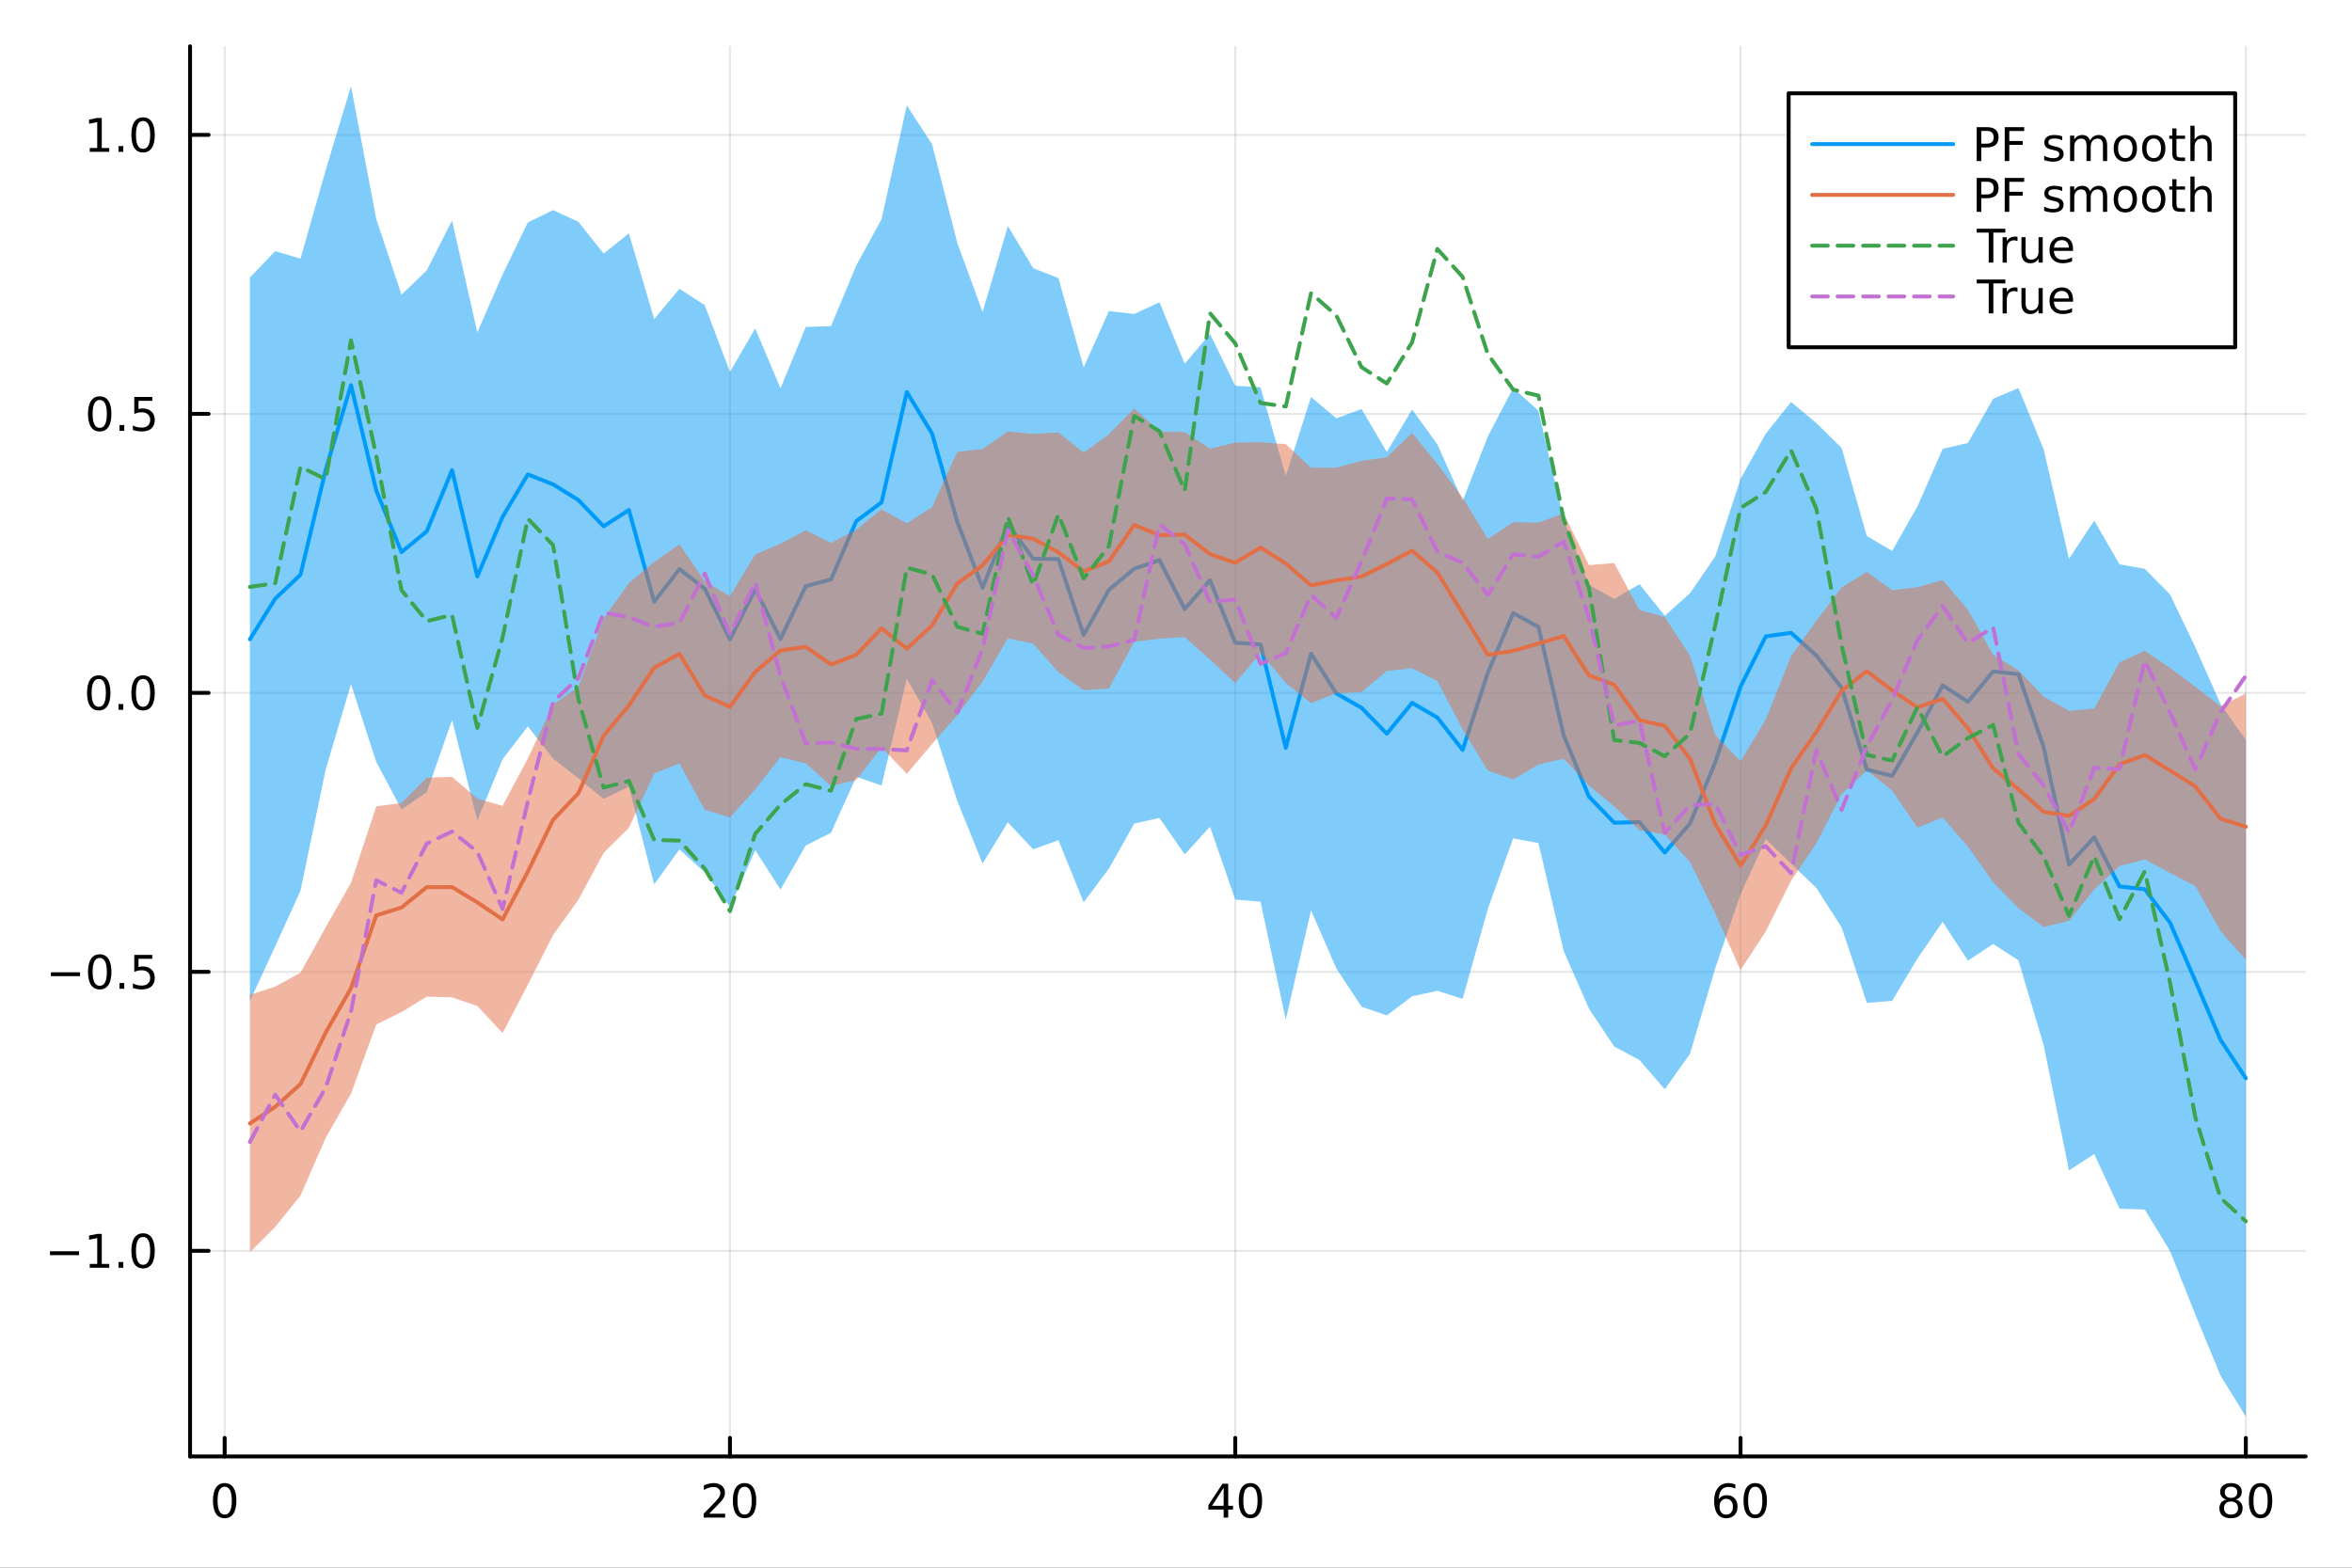 <?xml version="1.0" encoding="utf-8"?>
<svg xmlns="http://www.w3.org/2000/svg" xmlns:xlink="http://www.w3.org/1999/xlink" width="600" height="400" viewBox="0 0 2400 1600">
<rect x="0" y="0" width="2400" height="1600" fill="#333333" stroke="none"/>
<defs>
  <clipPath id="clip490">
    <rect x="0" y="0" width="2400" height="1600"/>
  </clipPath>
</defs>
<path clip-path="url(#clip490)" d="M0 1600 L2400 1600 L2400 0 L0 0  Z" fill="#ffffff" fill-rule="evenodd" fill-opacity="1"/>
<defs>
  <clipPath id="clip491">
    <rect x="480" y="0" width="1681" height="1600"/>
  </clipPath>
</defs>
<path clip-path="url(#clip490)" d="M193.936 1486.45 L2352.76 1486.45 L2352.76 47.244 L193.936 47.244  Z" fill="#ffffff" fill-rule="evenodd" fill-opacity="1"/>
<defs>
  <clipPath id="clip492">
    <rect x="193" y="47" width="2160" height="1440"/>
  </clipPath>
</defs>
<polyline clip-path="url(#clip492)" style="stroke:#000000; stroke-linecap:round; stroke-linejoin:round; stroke-width:2; stroke-opacity:0.1; fill:none" points="229.255,1486.45 229.255,47.244 "/>
<polyline clip-path="url(#clip492)" style="stroke:#000000; stroke-linecap:round; stroke-linejoin:round; stroke-width:2; stroke-opacity:0.1; fill:none" points="744.855,1486.45 744.855,47.244 "/>
<polyline clip-path="url(#clip492)" style="stroke:#000000; stroke-linecap:round; stroke-linejoin:round; stroke-width:2; stroke-opacity:0.1; fill:none" points="1260.46,1486.45 1260.46,47.244 "/>
<polyline clip-path="url(#clip492)" style="stroke:#000000; stroke-linecap:round; stroke-linejoin:round; stroke-width:2; stroke-opacity:0.1; fill:none" points="1776.06,1486.45 1776.06,47.244 "/>
<polyline clip-path="url(#clip492)" style="stroke:#000000; stroke-linecap:round; stroke-linejoin:round; stroke-width:2; stroke-opacity:0.1; fill:none" points="2291.66,1486.45 2291.66,47.244 "/>
<polyline clip-path="url(#clip492)" style="stroke:#000000; stroke-linecap:round; stroke-linejoin:round; stroke-width:2; stroke-opacity:0.1; fill:none" points="193.936,1276.62 2352.76,1276.62 "/>
<polyline clip-path="url(#clip492)" style="stroke:#000000; stroke-linecap:round; stroke-linejoin:round; stroke-width:2; stroke-opacity:0.1; fill:none" points="193.936,991.886 2352.76,991.886 "/>
<polyline clip-path="url(#clip492)" style="stroke:#000000; stroke-linecap:round; stroke-linejoin:round; stroke-width:2; stroke-opacity:0.1; fill:none" points="193.936,707.15 2352.76,707.15 "/>
<polyline clip-path="url(#clip492)" style="stroke:#000000; stroke-linecap:round; stroke-linejoin:round; stroke-width:2; stroke-opacity:0.1; fill:none" points="193.936,422.414 2352.76,422.414 "/>
<polyline clip-path="url(#clip492)" style="stroke:#000000; stroke-linecap:round; stroke-linejoin:round; stroke-width:2; stroke-opacity:0.1; fill:none" points="193.936,137.678 2352.76,137.678 "/>
<polyline clip-path="url(#clip490)" style="stroke:#000000; stroke-linecap:round; stroke-linejoin:round; stroke-width:4; stroke-opacity:1; fill:none" points="193.936,1486.45 2352.76,1486.45 "/>
<polyline clip-path="url(#clip490)" style="stroke:#000000; stroke-linecap:round; stroke-linejoin:round; stroke-width:4; stroke-opacity:1; fill:none" points="229.255,1486.45 229.255,1467.55 "/>
<polyline clip-path="url(#clip490)" style="stroke:#000000; stroke-linecap:round; stroke-linejoin:round; stroke-width:4; stroke-opacity:1; fill:none" points="744.855,1486.45 744.855,1467.55 "/>
<polyline clip-path="url(#clip490)" style="stroke:#000000; stroke-linecap:round; stroke-linejoin:round; stroke-width:4; stroke-opacity:1; fill:none" points="1260.46,1486.45 1260.46,1467.55 "/>
<polyline clip-path="url(#clip490)" style="stroke:#000000; stroke-linecap:round; stroke-linejoin:round; stroke-width:4; stroke-opacity:1; fill:none" points="1776.06,1486.45 1776.06,1467.55 "/>
<polyline clip-path="url(#clip490)" style="stroke:#000000; stroke-linecap:round; stroke-linejoin:round; stroke-width:4; stroke-opacity:1; fill:none" points="2291.66,1486.45 2291.66,1467.55 "/>
<path clip-path="url(#clip490)" d="M229.255 1517.37 Q225.644 1517.37 223.815 1520.93 Q222.009 1524.47 222.009 1531.6 Q222.009 1538.71 223.815 1542.27 Q225.644 1545.82 229.255 1545.82 Q232.889 1545.82 234.694 1542.27 Q236.523 1538.71 236.523 1531.6 Q236.523 1524.47 234.694 1520.93 Q232.889 1517.37 229.255 1517.37 M229.255 1513.66 Q235.065 1513.66 238.12 1518.27 Q241.199 1522.85 241.199 1531.6 Q241.199 1540.33 238.12 1544.94 Q235.065 1549.52 229.255 1549.52 Q223.444 1549.52 220.366 1544.94 Q217.31 1540.33 217.31 1531.6 Q217.31 1522.85 220.366 1518.27 Q223.444 1513.66 229.255 1513.66 Z" fill="#000000" fill-rule="nonzero" fill-opacity="1" /><path clip-path="url(#clip490)" d="M723.629 1544.91 L739.948 1544.91 L739.948 1548.85 L718.004 1548.85 L718.004 1544.91 Q720.666 1542.16 725.249 1537.53 Q729.855 1532.88 731.036 1531.53 Q733.281 1529.01 734.161 1527.27 Q735.064 1525.51 735.064 1523.82 Q735.064 1521.07 733.119 1519.33 Q731.198 1517.6 728.096 1517.6 Q725.897 1517.6 723.443 1518.36 Q721.013 1519.13 718.235 1520.68 L718.235 1515.95 Q721.059 1514.82 723.513 1514.24 Q725.967 1513.66 728.004 1513.66 Q733.374 1513.66 736.568 1516.35 Q739.763 1519.03 739.763 1523.52 Q739.763 1525.65 738.953 1527.57 Q738.166 1529.47 736.059 1532.07 Q735.48 1532.74 732.379 1535.95 Q729.277 1539.15 723.629 1544.91 Z" fill="#000000" fill-rule="nonzero" fill-opacity="1" /><path clip-path="url(#clip490)" d="M759.763 1517.37 Q756.152 1517.37 754.323 1520.93 Q752.517 1524.47 752.517 1531.6 Q752.517 1538.71 754.323 1542.27 Q756.152 1545.82 759.763 1545.82 Q763.397 1545.82 765.202 1542.27 Q767.031 1538.71 767.031 1531.6 Q767.031 1524.47 765.202 1520.93 Q763.397 1517.37 759.763 1517.37 M759.763 1513.66 Q765.573 1513.66 768.628 1518.27 Q771.707 1522.85 771.707 1531.6 Q771.707 1540.33 768.628 1544.94 Q765.573 1549.52 759.763 1549.52 Q753.952 1549.52 750.874 1544.94 Q747.818 1540.33 747.818 1531.6 Q747.818 1522.85 750.874 1518.27 Q753.952 1513.66 759.763 1513.66 Z" fill="#000000" fill-rule="nonzero" fill-opacity="1" /><path clip-path="url(#clip490)" d="M1248.63 1518.36 L1236.82 1536.81 L1248.63 1536.81 L1248.63 1518.36 M1247.4 1514.29 L1253.28 1514.29 L1253.28 1536.81 L1258.21 1536.81 L1258.21 1540.7 L1253.28 1540.7 L1253.28 1548.85 L1248.63 1548.85 L1248.63 1540.7 L1233.03 1540.7 L1233.03 1536.19 L1247.4 1514.29 Z" fill="#000000" fill-rule="nonzero" fill-opacity="1" /><path clip-path="url(#clip490)" d="M1275.94 1517.37 Q1272.33 1517.37 1270.5 1520.93 Q1268.7 1524.47 1268.7 1531.6 Q1268.7 1538.71 1270.5 1542.27 Q1272.33 1545.82 1275.94 1545.82 Q1279.58 1545.82 1281.38 1542.27 Q1283.21 1538.71 1283.21 1531.6 Q1283.21 1524.47 1281.38 1520.93 Q1279.58 1517.37 1275.94 1517.37 M1275.94 1513.66 Q1281.75 1513.66 1284.81 1518.27 Q1287.89 1522.85 1287.89 1531.6 Q1287.89 1540.33 1284.81 1544.94 Q1281.75 1549.52 1275.94 1549.52 Q1270.13 1549.52 1267.05 1544.94 Q1264 1540.33 1264 1531.6 Q1264 1522.85 1267.05 1518.27 Q1270.13 1513.66 1275.94 1513.66 Z" fill="#000000" fill-rule="nonzero" fill-opacity="1" /><path clip-path="url(#clip490)" d="M1761.46 1529.7 Q1758.31 1529.7 1756.46 1531.86 Q1754.63 1534.01 1754.63 1537.76 Q1754.63 1541.49 1756.46 1543.66 Q1758.31 1545.82 1761.46 1545.82 Q1764.61 1545.82 1766.44 1543.66 Q1768.29 1541.49 1768.29 1537.76 Q1768.29 1534.01 1766.44 1531.86 Q1764.61 1529.7 1761.46 1529.7 M1770.74 1515.05 L1770.74 1519.31 Q1768.98 1518.48 1767.18 1518.04 Q1765.4 1517.6 1763.64 1517.6 Q1759.01 1517.6 1756.55 1520.72 Q1754.12 1523.85 1753.78 1530.17 Q1755.14 1528.15 1757.2 1527.09 Q1759.26 1526 1761.74 1526 Q1766.95 1526 1769.96 1529.17 Q1772.99 1532.32 1772.99 1537.76 Q1772.99 1543.08 1769.84 1546.3 Q1766.69 1549.52 1761.46 1549.52 Q1755.47 1549.52 1752.3 1544.94 Q1749.12 1540.33 1749.12 1531.6 Q1749.12 1523.41 1753.01 1518.55 Q1756.9 1513.66 1763.45 1513.66 Q1765.21 1513.66 1766.99 1514.01 Q1768.8 1514.36 1770.74 1515.05 Z" fill="#000000" fill-rule="nonzero" fill-opacity="1" /><path clip-path="url(#clip490)" d="M1791.04 1517.37 Q1787.43 1517.37 1785.61 1520.93 Q1783.8 1524.47 1783.8 1531.6 Q1783.8 1538.71 1785.61 1542.27 Q1787.43 1545.82 1791.04 1545.82 Q1794.68 1545.82 1796.48 1542.27 Q1798.31 1538.71 1798.31 1531.6 Q1798.31 1524.47 1796.48 1520.93 Q1794.68 1517.37 1791.04 1517.37 M1791.04 1513.66 Q1796.86 1513.66 1799.91 1518.27 Q1802.99 1522.85 1802.99 1531.6 Q1802.99 1540.33 1799.91 1544.94 Q1796.86 1549.52 1791.04 1549.52 Q1785.23 1549.52 1782.16 1544.94 Q1779.1 1540.33 1779.1 1531.6 Q1779.1 1522.85 1782.16 1518.27 Q1785.23 1513.66 1791.04 1513.66 Z" fill="#000000" fill-rule="nonzero" fill-opacity="1" /><path clip-path="url(#clip490)" d="M2276.53 1532.44 Q2273.2 1532.44 2271.28 1534.22 Q2269.38 1536 2269.38 1539.13 Q2269.38 1542.25 2271.28 1544.03 Q2273.2 1545.82 2276.53 1545.82 Q2279.86 1545.82 2281.78 1544.03 Q2283.71 1542.23 2283.71 1539.13 Q2283.71 1536 2281.78 1534.22 Q2279.89 1532.44 2276.53 1532.44 M2271.85 1530.45 Q2268.84 1529.7 2267.16 1527.64 Q2265.49 1525.58 2265.49 1522.62 Q2265.49 1518.48 2268.43 1516.07 Q2271.39 1513.66 2276.53 1513.66 Q2281.69 1513.66 2284.63 1516.07 Q2287.57 1518.48 2287.57 1522.62 Q2287.57 1525.58 2285.88 1527.64 Q2284.22 1529.7 2281.23 1530.45 Q2284.61 1531.23 2286.48 1533.52 Q2288.38 1535.82 2288.38 1539.13 Q2288.38 1544.15 2285.3 1546.83 Q2282.25 1549.52 2276.53 1549.52 Q2270.81 1549.52 2267.73 1546.83 Q2264.68 1544.15 2264.68 1539.13 Q2264.68 1535.82 2266.58 1533.52 Q2268.47 1531.23 2271.85 1530.45 M2270.14 1523.06 Q2270.14 1525.75 2271.81 1527.25 Q2273.5 1528.76 2276.53 1528.76 Q2279.54 1528.76 2281.23 1527.25 Q2282.94 1525.75 2282.94 1523.06 Q2282.94 1520.38 2281.23 1518.87 Q2279.54 1517.37 2276.53 1517.37 Q2273.5 1517.37 2271.81 1518.87 Q2270.14 1520.38 2270.14 1523.06 Z" fill="#000000" fill-rule="nonzero" fill-opacity="1" /><path clip-path="url(#clip490)" d="M2306.69 1517.37 Q2303.08 1517.37 2301.25 1520.93 Q2299.45 1524.47 2299.45 1531.6 Q2299.45 1538.71 2301.25 1542.27 Q2303.08 1545.82 2306.69 1545.82 Q2310.33 1545.82 2312.13 1542.27 Q2313.96 1538.71 2313.96 1531.6 Q2313.96 1524.47 2312.13 1520.93 Q2310.33 1517.37 2306.69 1517.37 M2306.69 1513.66 Q2312.5 1513.66 2315.56 1518.27 Q2318.64 1522.85 2318.64 1531.6 Q2318.64 1540.33 2315.56 1544.94 Q2312.5 1549.52 2306.69 1549.52 Q2300.88 1549.52 2297.8 1544.94 Q2294.75 1540.33 2294.75 1531.6 Q2294.75 1522.85 2297.8 1518.27 Q2300.88 1513.66 2306.69 1513.66 Z" fill="#000000" fill-rule="nonzero" fill-opacity="1" /><polyline clip-path="url(#clip490)" style="stroke:#000000; stroke-linecap:round; stroke-linejoin:round; stroke-width:4; stroke-opacity:1; fill:none" points="193.936,1486.45 193.936,47.244 "/>
<polyline clip-path="url(#clip490)" style="stroke:#000000; stroke-linecap:round; stroke-linejoin:round; stroke-width:4; stroke-opacity:1; fill:none" points="193.936,1276.62 212.834,1276.62 "/>
<polyline clip-path="url(#clip490)" style="stroke:#000000; stroke-linecap:round; stroke-linejoin:round; stroke-width:4; stroke-opacity:1; fill:none" points="193.936,991.886 212.834,991.886 "/>
<polyline clip-path="url(#clip490)" style="stroke:#000000; stroke-linecap:round; stroke-linejoin:round; stroke-width:4; stroke-opacity:1; fill:none" points="193.936,707.15 212.834,707.15 "/>
<polyline clip-path="url(#clip490)" style="stroke:#000000; stroke-linecap:round; stroke-linejoin:round; stroke-width:4; stroke-opacity:1; fill:none" points="193.936,422.414 212.834,422.414 "/>
<polyline clip-path="url(#clip490)" style="stroke:#000000; stroke-linecap:round; stroke-linejoin:round; stroke-width:4; stroke-opacity:1; fill:none" points="193.936,137.678 212.834,137.678 "/>
<path clip-path="url(#clip490)" d="M50.992 1277.07 L80.668 1277.07 L80.668 1281.01 L50.992 1281.01 L50.992 1277.07 Z" fill="#000000" fill-rule="nonzero" fill-opacity="1" /><path clip-path="url(#clip490)" d="M91.571 1289.97 L99.21 1289.97 L99.21 1263.6 L90.899 1265.27 L90.899 1261.01 L99.163 1259.34 L103.839 1259.34 L103.839 1289.97 L111.478 1289.97 L111.478 1293.9 L91.571 1293.9 L91.571 1289.97 Z" fill="#000000" fill-rule="nonzero" fill-opacity="1" /><path clip-path="url(#clip490)" d="M120.922 1288.02 L125.807 1288.02 L125.807 1293.9 L120.922 1293.9 L120.922 1288.02 Z" fill="#000000" fill-rule="nonzero" fill-opacity="1" /><path clip-path="url(#clip490)" d="M145.992 1262.42 Q142.381 1262.42 140.552 1265.99 Q138.746 1269.53 138.746 1276.66 Q138.746 1283.76 140.552 1287.33 Q142.381 1290.87 145.992 1290.87 Q149.626 1290.87 151.431 1287.33 Q153.26 1283.76 153.26 1276.66 Q153.26 1269.53 151.431 1265.99 Q149.626 1262.42 145.992 1262.42 M145.992 1258.72 Q151.802 1258.72 154.857 1263.32 Q157.936 1267.91 157.936 1276.66 Q157.936 1285.38 154.857 1289.99 Q151.802 1294.57 145.992 1294.57 Q140.181 1294.57 137.103 1289.99 Q134.047 1285.38 134.047 1276.66 Q134.047 1267.91 137.103 1263.32 Q140.181 1258.72 145.992 1258.72 Z" fill="#000000" fill-rule="nonzero" fill-opacity="1" /><path clip-path="url(#clip490)" d="M51.987 992.337 L81.663 992.337 L81.663 996.273 L51.987 996.273 L51.987 992.337 Z" fill="#000000" fill-rule="nonzero" fill-opacity="1" /><path clip-path="url(#clip490)" d="M101.756 977.685 Q98.145 977.685 96.316 981.25 Q94.51 984.791 94.51 991.921 Q94.51 999.027 96.316 1002.59 Q98.145 1006.13 101.756 1006.13 Q105.39 1006.13 107.196 1002.59 Q109.024 999.027 109.024 991.921 Q109.024 984.791 107.196 981.25 Q105.39 977.685 101.756 977.685 M101.756 973.981 Q107.566 973.981 110.621 978.588 Q113.7 983.171 113.7 991.921 Q113.7 1000.65 110.621 1005.25 Q107.566 1009.84 101.756 1009.84 Q95.946 1009.84 92.867 1005.25 Q89.811 1000.65 89.811 991.921 Q89.811 983.171 92.867 978.588 Q95.946 973.981 101.756 973.981 Z" fill="#000000" fill-rule="nonzero" fill-opacity="1" /><path clip-path="url(#clip490)" d="M121.918 1003.29 L126.802 1003.29 L126.802 1009.17 L121.918 1009.17 L121.918 1003.29 Z" fill="#000000" fill-rule="nonzero" fill-opacity="1" /><path clip-path="url(#clip490)" d="M137.033 974.606 L155.39 974.606 L155.39 978.541 L141.316 978.541 L141.316 987.013 Q142.334 986.666 143.353 986.504 Q144.371 986.319 145.39 986.319 Q151.177 986.319 154.556 989.49 Q157.936 992.662 157.936 998.078 Q157.936 1003.66 154.464 1006.76 Q150.992 1009.84 144.672 1009.84 Q142.496 1009.84 140.228 1009.47 Q137.982 1009.1 135.575 1008.36 L135.575 1003.66 Q137.658 1004.79 139.881 1005.35 Q142.103 1005.9 144.58 1005.9 Q148.584 1005.9 150.922 1003.8 Q153.26 1001.69 153.26 998.078 Q153.26 994.467 150.922 992.361 Q148.584 990.254 144.58 990.254 Q142.705 990.254 140.83 990.671 Q138.978 991.087 137.033 991.967 L137.033 974.606 Z" fill="#000000" fill-rule="nonzero" fill-opacity="1" /><path clip-path="url(#clip490)" d="M100.76 692.949 Q97.149 692.949 95.321 696.514 Q93.515 700.055 93.515 707.185 Q93.515 714.291 95.321 717.856 Q97.149 721.398 100.76 721.398 Q104.395 721.398 106.2 717.856 Q108.029 714.291 108.029 707.185 Q108.029 700.055 106.2 696.514 Q104.395 692.949 100.76 692.949 M100.76 689.245 Q106.571 689.245 109.626 693.852 Q112.705 698.435 112.705 707.185 Q112.705 715.912 109.626 720.518 Q106.571 725.101 100.76 725.101 Q94.95 725.101 91.871 720.518 Q88.816 715.912 88.816 707.185 Q88.816 698.435 91.871 693.852 Q94.95 689.245 100.76 689.245 Z" fill="#000000" fill-rule="nonzero" fill-opacity="1" /><path clip-path="url(#clip490)" d="M120.922 718.55 L125.807 718.55 L125.807 724.43 L120.922 724.43 L120.922 718.55 Z" fill="#000000" fill-rule="nonzero" fill-opacity="1" /><path clip-path="url(#clip490)" d="M145.992 692.949 Q142.381 692.949 140.552 696.514 Q138.746 700.055 138.746 707.185 Q138.746 714.291 140.552 717.856 Q142.381 721.398 145.992 721.398 Q149.626 721.398 151.431 717.856 Q153.26 714.291 153.26 707.185 Q153.26 700.055 151.431 696.514 Q149.626 692.949 145.992 692.949 M145.992 689.245 Q151.802 689.245 154.857 693.852 Q157.936 698.435 157.936 707.185 Q157.936 715.912 154.857 720.518 Q151.802 725.101 145.992 725.101 Q140.181 725.101 137.103 720.518 Q134.047 715.912 134.047 707.185 Q134.047 698.435 137.103 693.852 Q140.181 689.245 145.992 689.245 Z" fill="#000000" fill-rule="nonzero" fill-opacity="1" /><path clip-path="url(#clip490)" d="M101.756 408.213 Q98.145 408.213 96.316 411.778 Q94.51 415.319 94.51 422.449 Q94.51 429.555 96.316 433.12 Q98.145 436.662 101.756 436.662 Q105.39 436.662 107.196 433.12 Q109.024 429.555 109.024 422.449 Q109.024 415.319 107.196 411.778 Q105.39 408.213 101.756 408.213 M101.756 404.509 Q107.566 404.509 110.621 409.115 Q113.7 413.699 113.7 422.449 Q113.7 431.176 110.621 435.782 Q107.566 440.365 101.756 440.365 Q95.946 440.365 92.867 435.782 Q89.811 431.176 89.811 422.449 Q89.811 413.699 92.867 409.115 Q95.946 404.509 101.756 404.509 Z" fill="#000000" fill-rule="nonzero" fill-opacity="1" /><path clip-path="url(#clip490)" d="M121.918 433.814 L126.802 433.814 L126.802 439.694 L121.918 439.694 L121.918 433.814 Z" fill="#000000" fill-rule="nonzero" fill-opacity="1" /><path clip-path="url(#clip490)" d="M137.033 405.134 L155.39 405.134 L155.39 409.069 L141.316 409.069 L141.316 417.541 Q142.334 417.194 143.353 417.032 Q144.371 416.847 145.39 416.847 Q151.177 416.847 154.556 420.018 Q157.936 423.189 157.936 428.606 Q157.936 434.185 154.464 437.287 Q150.992 440.365 144.672 440.365 Q142.496 440.365 140.228 439.995 Q137.982 439.625 135.575 438.884 L135.575 434.185 Q137.658 435.319 139.881 435.875 Q142.103 436.43 144.58 436.43 Q148.584 436.43 150.922 434.324 Q153.26 432.217 153.26 428.606 Q153.26 424.995 150.922 422.889 Q148.584 420.782 144.58 420.782 Q142.705 420.782 140.83 421.199 Q138.978 421.615 137.033 422.495 L137.033 405.134 Z" fill="#000000" fill-rule="nonzero" fill-opacity="1" /><path clip-path="url(#clip490)" d="M91.571 151.023 L99.21 151.023 L99.21 124.657 L90.899 126.324 L90.899 122.065 L99.163 120.398 L103.839 120.398 L103.839 151.023 L111.478 151.023 L111.478 154.958 L91.571 154.958 L91.571 151.023 Z" fill="#000000" fill-rule="nonzero" fill-opacity="1" /><path clip-path="url(#clip490)" d="M120.922 149.078 L125.807 149.078 L125.807 154.958 L120.922 154.958 L120.922 149.078 Z" fill="#000000" fill-rule="nonzero" fill-opacity="1" /><path clip-path="url(#clip490)" d="M145.992 123.477 Q142.381 123.477 140.552 127.041 Q138.746 130.583 138.746 137.713 Q138.746 144.819 140.552 148.384 Q142.381 151.926 145.992 151.926 Q149.626 151.926 151.431 148.384 Q153.26 144.819 153.26 137.713 Q153.26 130.583 151.431 127.041 Q149.626 123.477 145.992 123.477 M145.992 119.773 Q151.802 119.773 154.857 124.379 Q157.936 128.963 157.936 137.713 Q157.936 146.44 154.857 151.046 Q151.802 155.629 145.992 155.629 Q140.181 155.629 137.103 151.046 Q134.047 146.44 134.047 137.713 Q134.047 128.963 137.103 124.379 Q140.181 119.773 145.992 119.773 Z" fill="#000000" fill-rule="nonzero" fill-opacity="1" /><path clip-path="url(#clip492)" d="M255.035 1021.71 L280.815 965.77 L306.595 909.144 L332.375 785.23 L358.155 698.203 L383.935 777.672 L409.715 826.115 L435.495 808.593 L461.275 734.755 L487.055 837.33 L512.835 774.871 L538.615 741.335 L564.395 774.247 L590.175 794.367 L615.955 815.431 L641.735 802.84 L667.515 902.634 L693.295 866.876 L719.075 890.17 L744.855 925.393 L770.635 867.681 L796.415 907.906 L822.195 862.918 L847.975 849.905 L873.755 792.758 L899.535 801.707 L925.316 692.707 L951.096 737.858 L976.876 817.599 L1002.66 881.363 L1028.44 839.273 L1054.22 866.798 L1080 857.536 L1105.78 920.915 L1131.56 886.499 L1157.34 840.568 L1183.12 834.828 L1208.9 871.988 L1234.68 843.777 L1260.46 918.125 L1286.24 920.226 L1312.02 1040.66 L1337.8 929.126 L1363.58 988.325 L1389.36 1027.46 L1415.14 1036.35 L1440.92 1016.81 L1466.7 1011.21 L1492.48 1019.45 L1518.26 927.491 L1544.04 855.629 L1569.82 860.402 L1595.6 970.62 L1621.38 1029.43 L1647.16 1068.11 L1672.94 1081.85 L1698.72 1111.74 L1724.5 1075.54 L1750.28 988.03 L1776.06 912.804 L1801.84 856.364 L1827.62 881.511 L1853.4 906.164 L1879.18 946.476 L1904.96 1023.54 L1930.74 1021.49 L1956.52 978.372 L1982.3 940.797 L2008.08 980.508 L2033.86 963.409 L2059.64 980.201 L2085.42 1066.92 L2111.2 1194.53 L2136.98 1177.8 L2162.76 1233.54 L2188.54 1234.46 L2214.32 1276.8 L2240.1 1341.56 L2265.88 1404.04 L2291.66 1445.72 L2291.66 755.207 L2265.88 718.668 L2240.1 660.508 L2214.32 606.653 L2188.54 580.583 L2162.76 575.941 L2136.98 531.38 L2111.2 570.252 L2085.42 458.627 L2059.64 396.068 L2033.86 406.982 L2008.08 452.067 L1982.3 458.099 L1956.52 516.949 L1930.74 562.253 L1904.96 547.154 L1879.18 457.168 L1853.4 431.815 L1827.62 410.263 L1801.84 442.565 L1776.06 488.745 L1750.28 567.843 L1724.5 605.443 L1698.72 628.48 L1672.94 596.243 L1647.16 611.279 L1621.38 596.747 L1595.6 530.226 L1569.82 419.211 L1544.04 395.939 L1518.26 445.289 L1492.48 511.293 L1466.7 453.5 L1440.92 417.89 L1415.14 461.275 L1389.36 417.431 L1363.58 426.975 L1337.8 405.126 L1312.02 485.778 L1286.24 395.283 L1260.46 393.689 L1234.68 340.753 L1208.9 371.191 L1183.12 308.524 L1157.34 320.464 L1131.56 317.498 L1105.78 374.96 L1080 283.862 L1054.22 273.65 L1028.44 230.644 L1002.66 318.426 L976.876 248.022 L951.096 147.198 L925.316 107.578 L899.535 223.72 L873.755 270.95 L847.975 332.781 L822.195 333.7 L796.415 396.355 L770.635 335.26 L744.855 379.573 L719.075 311.351 L693.295 294.778 L667.515 325.689 L641.735 238.21 L615.955 258.854 L590.175 226.359 L564.395 214.49 L538.615 227.033 L512.835 280.214 L487.055 339.197 L461.275 225.018 L435.495 275.916 L409.715 300.784 L383.935 223.551 L358.155 87.976 L332.375 173.481 L306.595 263.988 L280.815 256.326 L255.035 283.192  Z" fill="#009af9" fill-rule="evenodd" fill-opacity="0.5"/>
<polyline clip-path="url(#clip492)" style="stroke:#009af9; stroke-linecap:round; stroke-linejoin:round; stroke-width:4; stroke-opacity:1; fill:none" points="255.035,652.451 280.815,611.048 306.595,586.566 332.375,479.355 358.155,393.09 383.935,500.612 409.715,563.449 435.495,542.254 461.275,479.887 487.055,588.264 512.835,527.543 538.615,484.184 564.395,494.369 590.175,510.363 615.955,537.142 641.735,520.525 667.515,614.161 693.295,580.827 719.075,600.76 744.855,652.483 770.635,601.47 796.415,652.13 822.195,598.309 847.975,591.343 873.755,531.854 899.535,512.714 925.316,400.142 951.096,442.528 976.876,532.81 1002.66,599.894 1028.44,534.959 1054.22,570.224 1080,570.699 1105.78,647.938 1131.56,601.998 1157.34,580.516 1183.12,571.676 1208.9,621.59 1234.68,592.265 1260.46,655.907 1286.24,657.755 1312.02,763.218 1337.8,667.126 1363.58,707.65 1389.36,722.444 1415.14,748.812 1440.92,717.348 1466.7,732.355 1492.48,765.373 1518.26,686.39 1544.04,625.784 1569.82,639.806 1595.6,750.423 1621.38,813.087 1647.16,839.692 1672.94,839.045 1698.72,870.108 1724.5,840.492 1750.28,777.937 1776.06,700.775 1801.84,649.464 1827.62,645.887 1853.4,668.99 1879.18,701.822 1904.96,785.349 1930.74,791.872 1956.52,747.66 1982.3,699.448 2008.08,716.288 2033.86,685.195 2059.64,688.134 2085.42,762.775 2111.2,882.389 2136.98,854.589 2162.76,904.74 2188.54,907.522 2214.32,941.724 2240.1,1001.03 2265.88,1061.36 2291.66,1100.46 "/>
<path clip-path="url(#clip492)" d="M255.035 1277.96 L280.815 1252.22 L306.595 1220.19 L332.375 1161.22 L358.155 1116.2 L383.935 1045.55 L409.715 1032.94 L435.495 1017.18 L461.275 1017.94 L487.055 1026.7 L512.835 1054.38 L538.615 1005 L564.395 954.248 L590.175 918.3 L615.955 870.446 L641.735 844.815 L667.515 789.432 L693.295 779.154 L719.075 826.484 L744.855 834.314 L770.635 805.647 L796.415 772.71 L822.195 779.118 L847.975 802.231 L873.755 796.035 L899.535 762.751 L925.316 789.797 L951.096 759.239 L976.876 729.844 L1002.66 695.591 L1028.44 651.568 L1054.22 656.883 L1080 686.052 L1105.78 704.464 L1131.56 702.67 L1157.34 654.977 L1183.12 651.871 L1208.9 650.198 L1234.68 673.153 L1260.46 697.225 L1286.24 666.263 L1312.02 696.896 L1337.8 717.67 L1363.58 707.504 L1389.36 706.369 L1415.14 684.718 L1440.92 682.101 L1466.7 695.075 L1492.48 744.463 L1518.26 786.536 L1544.04 795.512 L1569.82 780.27 L1595.6 774.354 L1621.38 801.85 L1647.16 822.992 L1672.94 847.371 L1698.72 851.754 L1724.5 879.826 L1750.28 932.367 L1776.06 990.074 L1801.84 950.516 L1827.62 898.833 L1853.4 860.702 L1879.18 810.426 L1904.96 786.236 L1930.74 806.835 L1956.52 844.647 L1982.3 834.43 L2008.08 864.046 L2033.86 900.511 L2059.64 926.924 L2085.42 946.24 L2111.2 939.81 L2136.98 907.715 L2162.76 883.922 L2188.54 877.092 L2214.32 890.987 L2240.1 904.328 L2265.88 950.328 L2291.66 979.667 L2291.66 707.793 L2265.88 720.841 L2240.1 700.911 L2214.32 681.655 L2188.54 664.212 L2162.76 676.015 L2136.98 723.136 L2111.2 725.564 L2085.42 711.041 L2059.64 684.103 L2033.86 668.194 L2008.08 622.287 L1982.3 591.963 L1956.52 599.291 L1930.74 602.374 L1904.96 583.639 L1879.18 599.527 L1853.4 633.596 L1827.62 669.598 L1801.84 734.209 L1776.06 776.87 L1750.28 750.033 L1724.5 669.229 L1698.72 629.669 L1672.94 622.561 L1647.16 574.718 L1621.38 576.726 L1595.6 523.913 L1569.82 533.393 L1544.04 532.972 L1518.26 549.992 L1492.48 507.875 L1466.7 473.607 L1440.92 441.793 L1415.14 466.664 L1389.36 470.356 L1363.58 477.242 L1337.8 477.37 L1312.02 453.324 L1286.24 451.371 L1260.46 451.655 L1234.68 457.916 L1208.9 441.016 L1183.12 440.415 L1157.34 416.705 L1131.56 443.246 L1105.78 461.966 L1080 441.421 L1054.22 442.747 L1028.44 440.346 L1002.66 458.275 L976.876 461.096 L951.096 517.41 L925.316 534.225 L899.535 519.744 L873.755 540.654 L847.975 554.095 L822.195 541.216 L796.415 554.973 L770.635 565.809 L744.855 608.498 L719.075 593.088 L693.295 555.494 L667.515 573.557 L641.735 595.025 L615.955 631.317 L590.175 701.017 L564.395 719.085 L538.615 774.09 L512.835 822.426 L487.055 815.206 L461.275 792.828 L435.495 793.688 L409.715 819.487 L383.935 822.975 L358.155 900.992 L332.375 946.318 L306.595 992.734 L280.815 1006.96 L255.035 1015.3  Z" fill="#e26f46" fill-rule="evenodd" fill-opacity="0.5"/>
<polyline clip-path="url(#clip492)" style="stroke:#e26f46; stroke-linecap:round; stroke-linejoin:round; stroke-width:4; stroke-opacity:1; fill:none" points="255.035,1146.63 280.815,1129.59 306.595,1106.46 332.375,1053.77 358.155,1008.59 383.935,934.264 409.715,926.214 435.495,905.436 461.275,905.383 487.055,920.952 512.835,938.402 538.615,889.545 564.395,836.667 590.175,809.658 615.955,750.882 641.735,719.92 667.515,681.495 693.295,667.324 719.075,709.786 744.855,721.406 770.635,685.728 796.415,663.841 822.195,660.167 847.975,678.163 873.755,668.345 899.535,641.247 925.316,662.011 951.096,638.324 976.876,595.47 1002.66,576.933 1028.44,545.957 1054.22,549.815 1080,563.736 1105.78,583.215 1131.56,572.958 1157.34,535.841 1183.12,546.143 1208.9,545.607 1234.68,565.535 1260.46,574.44 1286.24,558.817 1312.02,575.11 1337.8,597.52 1363.58,592.373 1389.36,588.363 1415.14,575.691 1440.92,561.947 1466.7,584.341 1492.48,626.169 1518.26,668.264 1544.04,664.242 1569.82,656.831 1595.6,649.133 1621.38,689.288 1647.16,698.855 1672.94,734.966 1698.72,740.712 1724.5,774.528 1750.28,841.2 1776.06,883.472 1801.84,842.363 1827.62,784.215 1853.4,747.149 1879.18,704.976 1904.96,684.937 1930.74,704.605 1956.52,721.969 1982.3,713.197 2008.08,743.167 2033.86,784.352 2059.64,805.514 2085.42,828.64 2111.2,832.687 2136.98,815.425 2162.76,779.968 2188.54,770.652 2214.32,786.321 2240.1,802.619 2265.88,835.585 2291.66,843.73 "/>
<polyline clip-path="url(#clip492)" style="stroke:#3da44d; stroke-linecap:round; stroke-linejoin:round; stroke-width:4; stroke-opacity:1; fill:none" stroke-dasharray="16, 10" points="255.035,598.991 280.815,595.269 306.595,476.492 332.375,489.067 358.155,347.261 383.935,465.064 409.715,602.378 435.495,633.924 461.275,627.594 487.055,742.863 512.835,650.779 538.615,529.289 564.395,556.423 590.175,713.444 615.955,803.863 641.735,797.071 667.515,857.309 693.295,857.894 719.075,886.448 744.855,929.915 770.635,850.969 796.415,821.249 822.195,800.343 847.975,807.037 873.755,733.851 899.535,728.284 925.316,579.362 951.096,586.395 976.876,639.727 1002.66,646.86 1028.44,527.526 1054.22,597.269 1080,525.005 1105.78,590.42 1131.56,557.391 1157.34,424.523 1183.12,440.09 1208.9,500.882 1234.68,319.633 1260.46,350.436 1286.24,411.334 1312.02,414.821 1337.8,299.199 1363.58,321.989 1389.36,374.786 1415.14,391.403 1440.92,349.299 1466.7,254.133 1492.48,282.594 1518.26,361.631 1544.04,397.637 1569.82,403.763 1595.6,529.925 1621.38,600.293 1647.16,755.318 1672.94,758.278 1698.72,771.847 1724.5,748.687 1750.28,637.934 1776.06,518.469 1801.84,502.049 1827.62,459.658 1853.4,519.191 1879.18,658.241 1904.96,770.451 1930.74,776.234 1956.52,721.851 1982.3,772.064 2008.08,753.269 2033.86,739.903 2059.64,839.673 2085.42,874.396 2111.2,934.736 2136.98,873.865 2162.76,938.065 2188.54,889.291 2214.32,1002.87 2240.1,1140.27 2265.88,1222.64 2291.66,1246.48 "/>
<polyline clip-path="url(#clip492)" style="stroke:#c271d2; stroke-linecap:round; stroke-linejoin:round; stroke-width:4; stroke-opacity:1; fill:none" stroke-dasharray="16, 10" points="255.035,1165.47 280.815,1117.23 306.595,1154.64 332.375,1110.05 358.155,1032.51 383.935,898.427 409.715,911.154 435.495,860.903 461.275,848.632 487.055,869.313 512.835,927.682 538.615,817.942 564.395,716.284 590.175,692.043 615.955,625.273 641.735,629.893 667.515,639.798 693.295,635.636 719.075,585.372 744.855,647.356 770.635,594.41 796.415,689.935 822.195,758.769 847.975,757.693 873.755,764.281 899.535,764.493 925.316,765.849 951.096,694.061 976.876,727.271 1002.66,662.526 1028.44,540.869 1054.22,587.101 1080,647.929 1105.78,661.411 1131.56,659.731 1157.34,653.165 1183.12,535.109 1208.9,555.556 1234.68,614.216 1260.46,611.872 1286.24,677.537 1312.02,666.654 1337.8,607.291 1363.58,630.594 1389.36,572.857 1415.14,508.761 1440.92,509.659 1466.7,562.822 1492.48,574.424 1518.26,607.244 1544.04,565.664 1569.82,568.167 1595.6,552.756 1621.38,630.53 1647.16,740.464 1672.94,735.576 1698.72,850.105 1724.5,821.886 1750.28,820.261 1776.06,872.678 1801.84,863.615 1827.62,891.262 1853.4,765.628 1879.18,826.623 1904.96,761.465 1930.74,714.511 1956.52,653.486 1982.3,618.57 2008.08,656.394 2033.86,640.196 2059.64,769.554 2085.42,801.857 2111.2,849.85 2136.98,783.691 2162.76,784.879 2188.54,674.288 2214.32,727.212 2240.1,785.258 2265.88,726.91 2291.66,689.676 "/>
<path clip-path="url(#clip490)" d="M1825.15 354.418 L2280.8 354.418 L2280.8 95.218 L1825.15 95.218  Z" fill="#ffffff" fill-rule="evenodd" fill-opacity="1"/>
<polyline clip-path="url(#clip490)" style="stroke:#000000; stroke-linecap:round; stroke-linejoin:round; stroke-width:4; stroke-opacity:1; fill:none" points="1825.15,354.418 2280.8,354.418 2280.8,95.218 1825.15,95.218 1825.15,354.418 "/>
<polyline clip-path="url(#clip490)" style="stroke:#009af9; stroke-linecap:round; stroke-linejoin:round; stroke-width:4; stroke-opacity:1; fill:none" points="1849.13,147.058 1993.05,147.058 "/>
<path clip-path="url(#clip490)" d="M2021.72 133.62 L2021.72 146.606 L2027.6 146.606 Q2030.86 146.606 2032.64 144.916 Q2034.43 143.227 2034.43 140.102 Q2034.43 137 2032.64 135.31 Q2030.86 133.62 2027.6 133.62 L2021.72 133.62 M2017.04 129.778 L2027.6 129.778 Q2033.41 129.778 2036.37 132.416 Q2039.36 135.032 2039.36 140.102 Q2039.36 145.217 2036.37 147.833 Q2033.41 150.449 2027.6 150.449 L2021.72 150.449 L2021.72 164.338 L2017.04 164.338 L2017.04 129.778 Z" fill="#000000" fill-rule="nonzero" fill-opacity="1" /><path clip-path="url(#clip490)" d="M2045.63 129.778 L2065.49 129.778 L2065.49 133.713 L2050.3 133.713 L2050.3 143.898 L2064.01 143.898 L2064.01 147.833 L2050.3 147.833 L2050.3 164.338 L2045.63 164.338 L2045.63 129.778 Z" fill="#000000" fill-rule="nonzero" fill-opacity="1" /><path clip-path="url(#clip490)" d="M2104.31 139.176 L2104.31 143.203 Q2102.5 142.277 2100.56 141.815 Q2098.61 141.352 2096.53 141.352 Q2093.36 141.352 2091.76 142.324 Q2090.19 143.296 2090.19 145.24 Q2090.19 146.722 2091.32 147.578 Q2092.46 148.412 2095.88 149.176 L2097.34 149.5 Q2101.88 150.472 2103.78 152.254 Q2105.7 154.014 2105.7 157.185 Q2105.7 160.796 2102.83 162.902 Q2099.98 165.009 2094.98 165.009 Q2092.9 165.009 2090.63 164.592 Q2088.38 164.199 2085.88 163.388 L2085.88 158.99 Q2088.24 160.217 2090.54 160.842 Q2092.83 161.444 2095.07 161.444 Q2098.08 161.444 2099.7 160.426 Q2101.32 159.384 2101.32 157.509 Q2101.32 155.773 2100.14 154.847 Q2098.99 153.921 2095.03 153.064 L2093.55 152.717 Q2089.59 151.884 2087.83 150.171 Q2086.07 148.435 2086.07 145.426 Q2086.07 141.768 2088.66 139.778 Q2091.25 137.787 2096.02 137.787 Q2098.38 137.787 2100.47 138.134 Q2102.55 138.481 2104.31 139.176 Z" fill="#000000" fill-rule="nonzero" fill-opacity="1" /><path clip-path="url(#clip490)" d="M2132.67 143.389 Q2134.26 140.518 2136.48 139.153 Q2138.71 137.787 2141.72 137.787 Q2145.77 137.787 2147.97 140.634 Q2150.17 143.458 2150.17 148.689 L2150.17 164.338 L2145.88 164.338 L2145.88 148.828 Q2145.88 145.102 2144.56 143.296 Q2143.24 141.49 2140.54 141.49 Q2137.23 141.49 2135.3 143.69 Q2133.38 145.889 2133.38 149.685 L2133.38 164.338 L2129.1 164.338 L2129.1 148.828 Q2129.1 145.078 2127.78 143.296 Q2126.46 141.49 2123.71 141.49 Q2120.44 141.49 2118.52 143.713 Q2116.6 145.912 2116.6 149.685 L2116.6 164.338 L2112.32 164.338 L2112.32 138.412 L2116.6 138.412 L2116.6 142.44 Q2118.06 140.055 2120.1 138.921 Q2122.13 137.787 2124.93 137.787 Q2127.76 137.787 2129.73 139.222 Q2131.72 140.657 2132.67 143.389 Z" fill="#000000" fill-rule="nonzero" fill-opacity="1" /><path clip-path="url(#clip490)" d="M2168.71 141.398 Q2165.28 141.398 2163.29 144.083 Q2161.3 146.745 2161.3 151.398 Q2161.3 156.051 2163.27 158.736 Q2165.26 161.398 2168.71 161.398 Q2172.11 161.398 2174.1 158.713 Q2176.09 156.027 2176.09 151.398 Q2176.09 146.791 2174.1 144.106 Q2172.11 141.398 2168.71 141.398 M2168.71 137.787 Q2174.26 137.787 2177.43 141.398 Q2180.61 145.009 2180.61 151.398 Q2180.61 157.764 2177.43 161.398 Q2174.26 165.009 2168.71 165.009 Q2163.13 165.009 2159.96 161.398 Q2156.81 157.764 2156.81 151.398 Q2156.81 145.009 2159.96 141.398 Q2163.13 137.787 2168.71 137.787 Z" fill="#000000" fill-rule="nonzero" fill-opacity="1" /><path clip-path="url(#clip490)" d="M2197.71 141.398 Q2194.29 141.398 2192.29 144.083 Q2190.3 146.745 2190.3 151.398 Q2190.3 156.051 2192.27 158.736 Q2194.26 161.398 2197.71 161.398 Q2201.11 161.398 2203.1 158.713 Q2205.1 156.027 2205.1 151.398 Q2205.1 146.791 2203.1 144.106 Q2201.11 141.398 2197.71 141.398 M2197.71 137.787 Q2203.27 137.787 2206.44 141.398 Q2209.61 145.009 2209.61 151.398 Q2209.61 157.764 2206.44 161.398 Q2203.27 165.009 2197.71 165.009 Q2192.13 165.009 2188.96 161.398 Q2185.81 157.764 2185.81 151.398 Q2185.81 145.009 2188.96 141.398 Q2192.13 137.787 2197.71 137.787 Z" fill="#000000" fill-rule="nonzero" fill-opacity="1" /><path clip-path="url(#clip490)" d="M2220.88 131.051 L2220.88 138.412 L2229.66 138.412 L2229.66 141.722 L2220.88 141.722 L2220.88 155.796 Q2220.88 158.967 2221.74 159.87 Q2222.62 160.773 2225.28 160.773 L2229.66 160.773 L2229.66 164.338 L2225.28 164.338 Q2220.35 164.338 2218.48 162.509 Q2216.6 160.657 2216.6 155.796 L2216.6 141.722 L2213.48 141.722 L2213.48 138.412 L2216.6 138.412 L2216.6 131.051 L2220.88 131.051 Z" fill="#000000" fill-rule="nonzero" fill-opacity="1" /><path clip-path="url(#clip490)" d="M2256.81 148.689 L2256.81 164.338 L2252.55 164.338 L2252.55 148.828 Q2252.55 145.148 2251.11 143.319 Q2249.68 141.49 2246.81 141.49 Q2243.36 141.49 2241.37 143.69 Q2239.38 145.889 2239.38 149.685 L2239.38 164.338 L2235.1 164.338 L2235.1 128.319 L2239.38 128.319 L2239.38 142.44 Q2240.91 140.102 2242.97 138.944 Q2245.05 137.787 2247.76 137.787 Q2252.23 137.787 2254.52 140.565 Q2256.81 143.319 2256.81 148.689 Z" fill="#000000" fill-rule="nonzero" fill-opacity="1" /><polyline clip-path="url(#clip490)" style="stroke:#e26f46; stroke-linecap:round; stroke-linejoin:round; stroke-width:4; stroke-opacity:1; fill:none" points="1849.13,198.898 1993.05,198.898 "/>
<path clip-path="url(#clip490)" d="M2021.72 185.46 L2021.72 198.446 L2027.6 198.446 Q2030.86 198.446 2032.64 196.756 Q2034.43 195.067 2034.43 191.942 Q2034.43 188.84 2032.64 187.15 Q2030.86 185.46 2027.6 185.46 L2021.72 185.46 M2017.04 181.618 L2027.6 181.618 Q2033.41 181.618 2036.37 184.256 Q2039.36 186.872 2039.36 191.942 Q2039.36 197.057 2036.37 199.673 Q2033.41 202.289 2027.6 202.289 L2021.72 202.289 L2021.72 216.178 L2017.04 216.178 L2017.04 181.618 Z" fill="#000000" fill-rule="nonzero" fill-opacity="1" /><path clip-path="url(#clip490)" d="M2045.63 181.618 L2065.49 181.618 L2065.49 185.553 L2050.3 185.553 L2050.3 195.738 L2064.01 195.738 L2064.01 199.673 L2050.3 199.673 L2050.3 216.178 L2045.63 216.178 L2045.63 181.618 Z" fill="#000000" fill-rule="nonzero" fill-opacity="1" /><path clip-path="url(#clip490)" d="M2104.31 191.016 L2104.31 195.043 Q2102.5 194.117 2100.56 193.655 Q2098.61 193.192 2096.53 193.192 Q2093.36 193.192 2091.76 194.164 Q2090.19 195.136 2090.19 197.08 Q2090.19 198.562 2091.32 199.418 Q2092.46 200.252 2095.88 201.016 L2097.34 201.34 Q2101.88 202.312 2103.78 204.094 Q2105.7 205.854 2105.7 209.025 Q2105.7 212.636 2102.83 214.742 Q2099.98 216.849 2094.98 216.849 Q2092.9 216.849 2090.63 216.432 Q2088.38 216.039 2085.88 215.228 L2085.88 210.83 Q2088.24 212.057 2090.54 212.682 Q2092.83 213.284 2095.07 213.284 Q2098.08 213.284 2099.7 212.266 Q2101.32 211.224 2101.32 209.349 Q2101.32 207.613 2100.14 206.687 Q2098.99 205.761 2095.03 204.904 L2093.55 204.557 Q2089.59 203.724 2087.83 202.011 Q2086.07 200.275 2086.07 197.266 Q2086.07 193.608 2088.66 191.618 Q2091.25 189.627 2096.02 189.627 Q2098.38 189.627 2100.47 189.974 Q2102.55 190.321 2104.31 191.016 Z" fill="#000000" fill-rule="nonzero" fill-opacity="1" /><path clip-path="url(#clip490)" d="M2132.67 195.229 Q2134.26 192.358 2136.48 190.993 Q2138.71 189.627 2141.72 189.627 Q2145.77 189.627 2147.97 192.474 Q2150.17 195.298 2150.17 200.529 L2150.17 216.178 L2145.88 216.178 L2145.88 200.668 Q2145.88 196.942 2144.56 195.136 Q2143.24 193.33 2140.54 193.33 Q2137.23 193.33 2135.3 195.53 Q2133.38 197.729 2133.38 201.525 L2133.38 216.178 L2129.1 216.178 L2129.1 200.668 Q2129.1 196.918 2127.78 195.136 Q2126.46 193.33 2123.71 193.33 Q2120.44 193.33 2118.52 195.553 Q2116.6 197.752 2116.6 201.525 L2116.6 216.178 L2112.32 216.178 L2112.32 190.252 L2116.6 190.252 L2116.6 194.28 Q2118.06 191.895 2120.1 190.761 Q2122.13 189.627 2124.93 189.627 Q2127.76 189.627 2129.73 191.062 Q2131.72 192.497 2132.67 195.229 Z" fill="#000000" fill-rule="nonzero" fill-opacity="1" /><path clip-path="url(#clip490)" d="M2168.71 193.238 Q2165.28 193.238 2163.29 195.923 Q2161.3 198.585 2161.3 203.238 Q2161.3 207.891 2163.27 210.576 Q2165.26 213.238 2168.71 213.238 Q2172.11 213.238 2174.1 210.553 Q2176.09 207.867 2176.09 203.238 Q2176.09 198.631 2174.1 195.946 Q2172.11 193.238 2168.71 193.238 M2168.71 189.627 Q2174.26 189.627 2177.43 193.238 Q2180.61 196.849 2180.61 203.238 Q2180.61 209.604 2177.43 213.238 Q2174.26 216.849 2168.71 216.849 Q2163.13 216.849 2159.96 213.238 Q2156.81 209.604 2156.81 203.238 Q2156.81 196.849 2159.96 193.238 Q2163.13 189.627 2168.71 189.627 Z" fill="#000000" fill-rule="nonzero" fill-opacity="1" /><path clip-path="url(#clip490)" d="M2197.71 193.238 Q2194.29 193.238 2192.29 195.923 Q2190.3 198.585 2190.3 203.238 Q2190.3 207.891 2192.27 210.576 Q2194.26 213.238 2197.71 213.238 Q2201.11 213.238 2203.1 210.553 Q2205.1 207.867 2205.1 203.238 Q2205.1 198.631 2203.1 195.946 Q2201.11 193.238 2197.71 193.238 M2197.71 189.627 Q2203.27 189.627 2206.44 193.238 Q2209.61 196.849 2209.61 203.238 Q2209.61 209.604 2206.44 213.238 Q2203.27 216.849 2197.71 216.849 Q2192.13 216.849 2188.96 213.238 Q2185.81 209.604 2185.81 203.238 Q2185.81 196.849 2188.96 193.238 Q2192.13 189.627 2197.71 189.627 Z" fill="#000000" fill-rule="nonzero" fill-opacity="1" /><path clip-path="url(#clip490)" d="M2220.88 182.891 L2220.88 190.252 L2229.66 190.252 L2229.66 193.562 L2220.88 193.562 L2220.88 207.636 Q2220.88 210.807 2221.74 211.71 Q2222.62 212.613 2225.28 212.613 L2229.66 212.613 L2229.66 216.178 L2225.28 216.178 Q2220.35 216.178 2218.48 214.349 Q2216.6 212.497 2216.6 207.636 L2216.6 193.562 L2213.48 193.562 L2213.48 190.252 L2216.6 190.252 L2216.6 182.891 L2220.88 182.891 Z" fill="#000000" fill-rule="nonzero" fill-opacity="1" /><path clip-path="url(#clip490)" d="M2256.81 200.529 L2256.81 216.178 L2252.55 216.178 L2252.55 200.668 Q2252.55 196.988 2251.11 195.159 Q2249.68 193.33 2246.81 193.33 Q2243.36 193.33 2241.37 195.53 Q2239.38 197.729 2239.38 201.525 L2239.38 216.178 L2235.1 216.178 L2235.1 180.159 L2239.38 180.159 L2239.38 194.28 Q2240.91 191.942 2242.97 190.784 Q2245.05 189.627 2247.76 189.627 Q2252.23 189.627 2254.52 192.405 Q2256.81 195.159 2256.81 200.529 Z" fill="#000000" fill-rule="nonzero" fill-opacity="1" /><polyline clip-path="url(#clip490)" style="stroke:#3da44d; stroke-linecap:round; stroke-linejoin:round; stroke-width:4; stroke-opacity:1; fill:none" stroke-dasharray="16, 10" points="1849.13,250.738 1993.05,250.738 "/>
<path clip-path="url(#clip490)" d="M2017.04 233.458 L2046.28 233.458 L2046.28 237.393 L2034.01 237.393 L2034.01 268.018 L2029.31 268.018 L2029.31 237.393 L2017.04 237.393 L2017.04 233.458 Z" fill="#000000" fill-rule="nonzero" fill-opacity="1" /><path clip-path="url(#clip490)" d="M2058.66 246.073 Q2057.94 245.657 2057.09 245.471 Q2056.25 245.263 2055.24 245.263 Q2051.62 245.263 2049.68 247.624 Q2047.76 249.962 2047.76 254.36 L2047.76 268.018 L2043.48 268.018 L2043.48 242.092 L2047.76 242.092 L2047.76 246.12 Q2049.1 243.758 2051.25 242.624 Q2053.41 241.467 2056.49 241.467 Q2056.93 241.467 2057.46 241.536 Q2057.99 241.583 2058.64 241.698 L2058.66 246.073 Z" fill="#000000" fill-rule="nonzero" fill-opacity="1" /><path clip-path="url(#clip490)" d="M2062.69 257.786 L2062.69 242.092 L2066.95 242.092 L2066.95 257.624 Q2066.95 261.305 2068.38 263.156 Q2069.82 264.985 2072.69 264.985 Q2076.14 264.985 2078.13 262.786 Q2080.14 260.587 2080.14 256.791 L2080.14 242.092 L2084.4 242.092 L2084.4 268.018 L2080.14 268.018 L2080.14 264.036 Q2078.59 266.397 2076.53 267.555 Q2074.49 268.689 2071.79 268.689 Q2067.32 268.689 2065 265.911 Q2062.69 263.133 2062.69 257.786 M2073.41 241.467 L2073.41 241.467 Z" fill="#000000" fill-rule="nonzero" fill-opacity="1" /><path clip-path="url(#clip490)" d="M2115.35 253.99 L2115.35 256.073 L2095.77 256.073 Q2096.05 260.471 2098.41 262.786 Q2100.79 265.078 2105.03 265.078 Q2107.48 265.078 2109.77 264.476 Q2112.09 263.874 2114.36 262.67 L2114.36 266.698 Q2112.06 267.67 2109.66 268.18 Q2107.25 268.689 2104.77 268.689 Q2098.57 268.689 2094.93 265.078 Q2091.32 261.467 2091.32 255.309 Q2091.32 248.944 2094.75 245.217 Q2098.2 241.467 2104.03 241.467 Q2109.26 241.467 2112.3 244.846 Q2115.35 248.203 2115.35 253.99 M2111.09 252.74 Q2111.05 249.245 2109.12 247.161 Q2107.23 245.078 2104.08 245.078 Q2100.51 245.078 2098.36 247.092 Q2096.23 249.106 2095.91 252.763 L2111.09 252.74 Z" fill="#000000" fill-rule="nonzero" fill-opacity="1" /><polyline clip-path="url(#clip490)" style="stroke:#c271d2; stroke-linecap:round; stroke-linejoin:round; stroke-width:4; stroke-opacity:1; fill:none" stroke-dasharray="16, 10" points="1849.13,302.578 1993.05,302.578 "/>
<path clip-path="url(#clip490)" d="M2017.04 285.298 L2046.28 285.298 L2046.28 289.233 L2034.01 289.233 L2034.01 319.858 L2029.31 319.858 L2029.31 289.233 L2017.04 289.233 L2017.04 285.298 Z" fill="#000000" fill-rule="nonzero" fill-opacity="1" /><path clip-path="url(#clip490)" d="M2058.66 297.913 Q2057.94 297.497 2057.09 297.311 Q2056.25 297.103 2055.24 297.103 Q2051.62 297.103 2049.68 299.464 Q2047.76 301.802 2047.76 306.2 L2047.76 319.858 L2043.48 319.858 L2043.48 293.932 L2047.76 293.932 L2047.76 297.96 Q2049.1 295.598 2051.25 294.464 Q2053.41 293.307 2056.49 293.307 Q2056.93 293.307 2057.46 293.376 Q2057.99 293.423 2058.64 293.538 L2058.66 297.913 Z" fill="#000000" fill-rule="nonzero" fill-opacity="1" /><path clip-path="url(#clip490)" d="M2062.69 309.626 L2062.69 293.932 L2066.95 293.932 L2066.95 309.464 Q2066.95 313.145 2068.38 314.996 Q2069.82 316.825 2072.69 316.825 Q2076.14 316.825 2078.13 314.626 Q2080.14 312.427 2080.14 308.631 L2080.14 293.932 L2084.4 293.932 L2084.4 319.858 L2080.14 319.858 L2080.14 315.876 Q2078.59 318.237 2076.53 319.395 Q2074.49 320.529 2071.79 320.529 Q2067.32 320.529 2065 317.751 Q2062.69 314.973 2062.69 309.626 M2073.41 293.307 L2073.41 293.307 Z" fill="#000000" fill-rule="nonzero" fill-opacity="1" /><path clip-path="url(#clip490)" d="M2115.35 305.83 L2115.35 307.913 L2095.77 307.913 Q2096.05 312.311 2098.41 314.626 Q2100.79 316.918 2105.03 316.918 Q2107.48 316.918 2109.77 316.316 Q2112.09 315.714 2114.36 314.51 L2114.36 318.538 Q2112.06 319.51 2109.66 320.02 Q2107.25 320.529 2104.77 320.529 Q2098.57 320.529 2094.93 316.918 Q2091.32 313.307 2091.32 307.149 Q2091.32 300.784 2094.75 297.057 Q2098.2 293.307 2104.03 293.307 Q2109.26 293.307 2112.3 296.686 Q2115.35 300.043 2115.35 305.83 M2111.09 304.58 Q2111.05 301.085 2109.12 299.001 Q2107.23 296.918 2104.08 296.918 Q2100.51 296.918 2098.36 298.932 Q2096.23 300.946 2095.91 304.603 L2111.09 304.58 Z" fill="#000000" fill-rule="nonzero" fill-opacity="1" /></svg>

